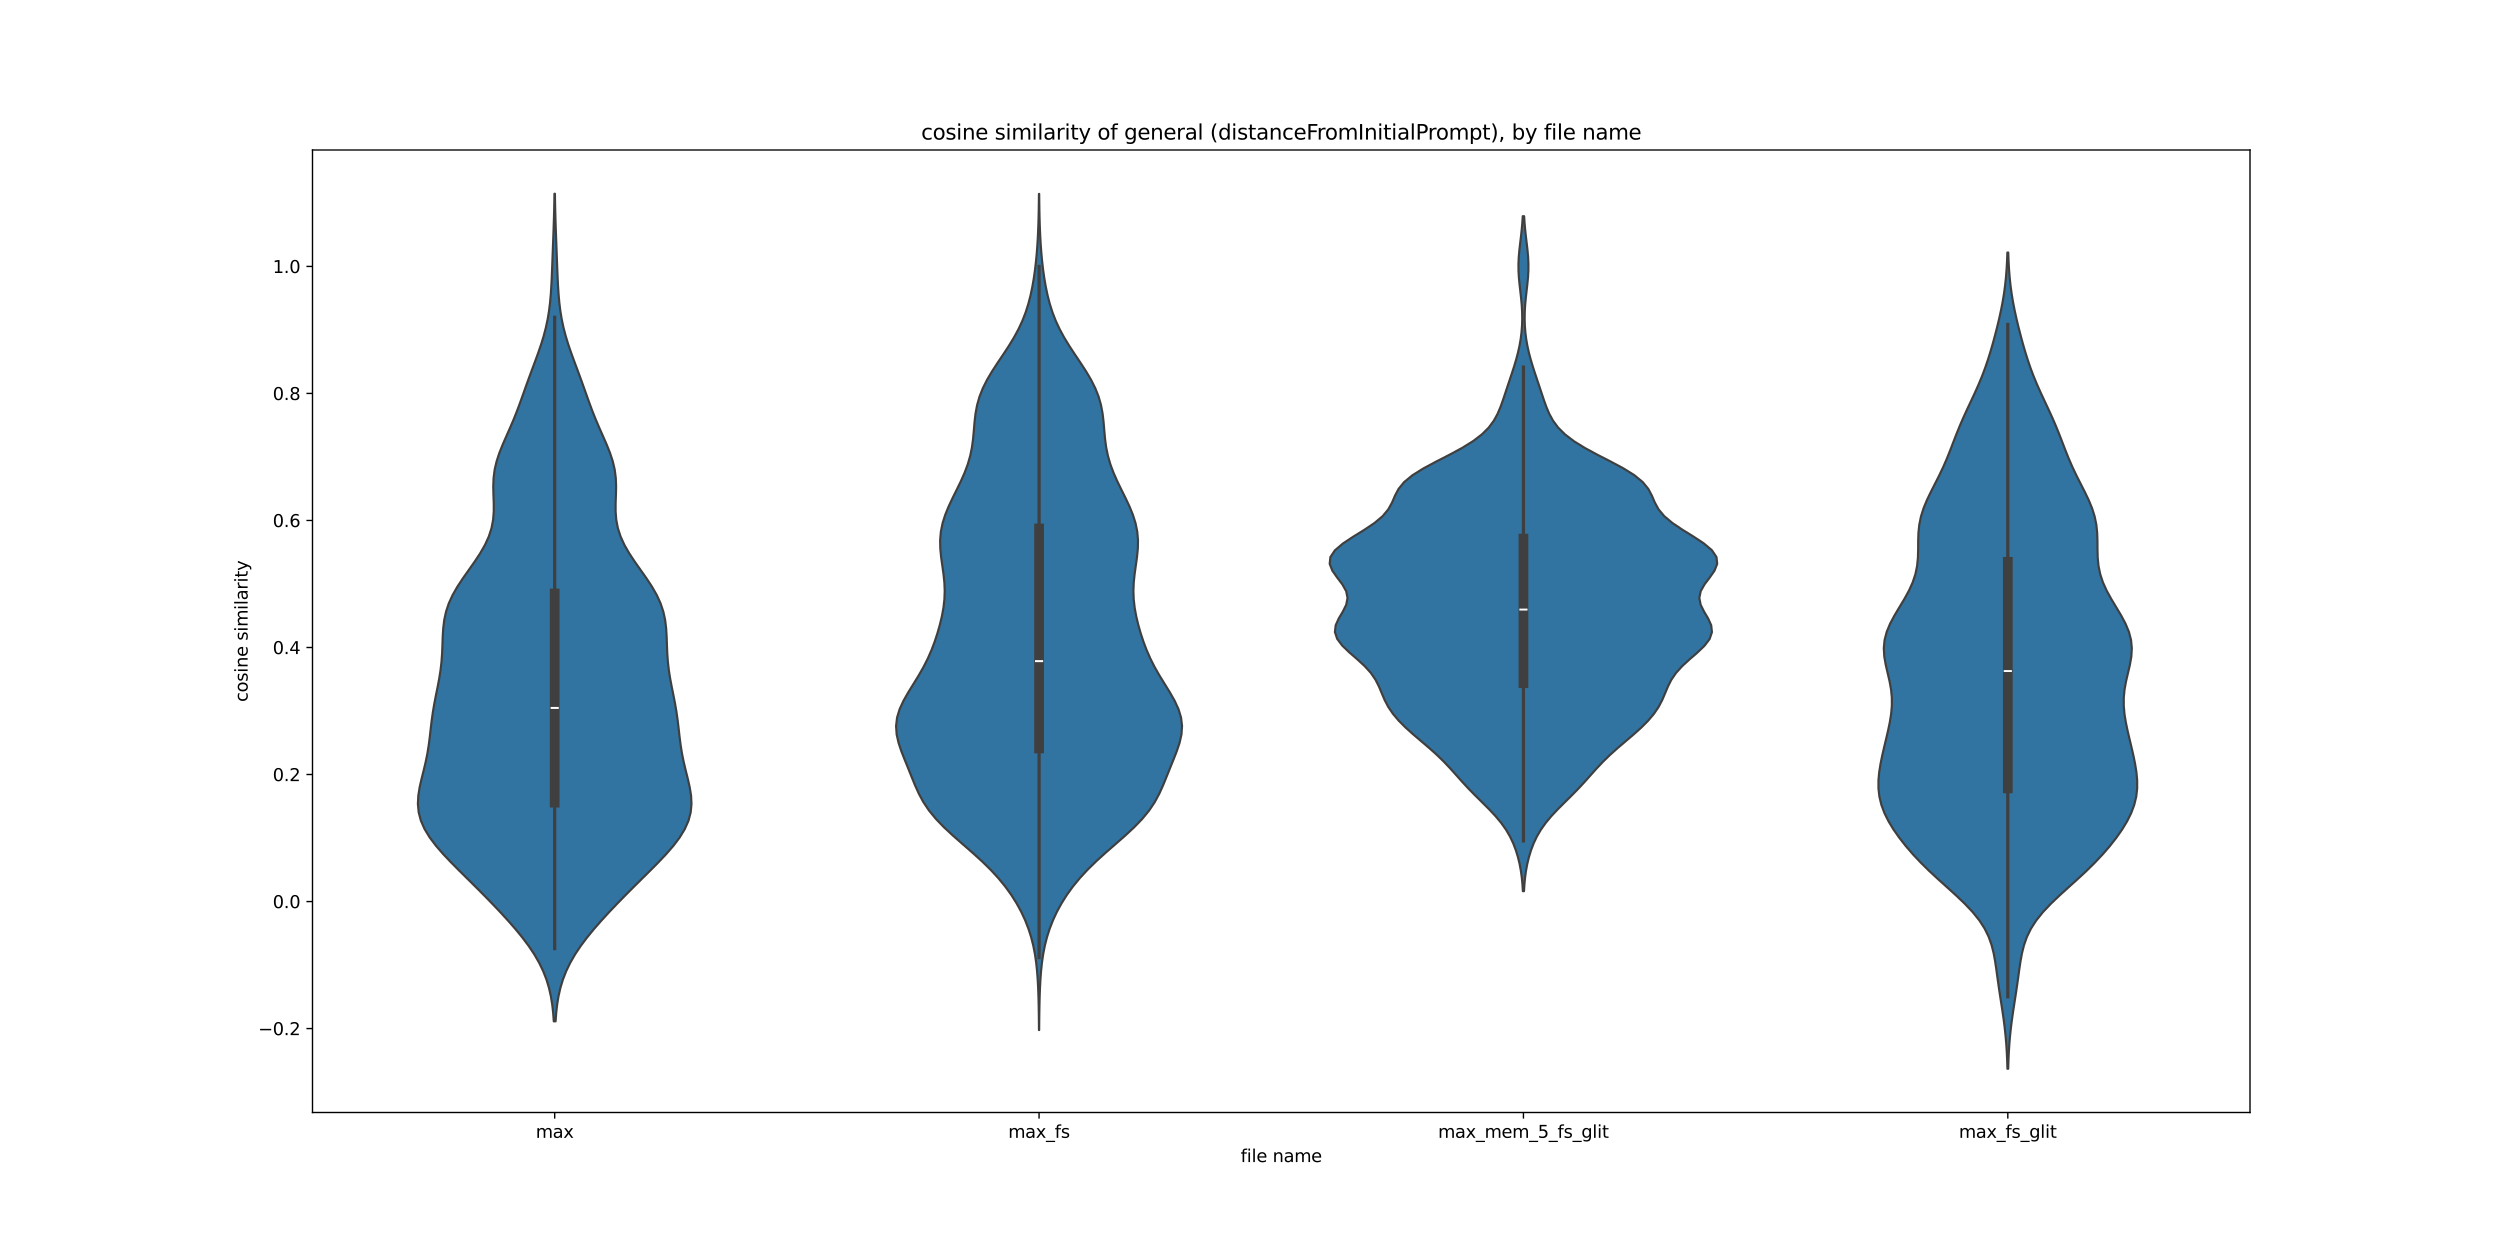 <?xml version="1.0" encoding="utf-8" standalone="no"?>
<!DOCTYPE svg PUBLIC "-//W3C//DTD SVG 1.1//EN"
  "http://www.w3.org/Graphics/SVG/1.1/DTD/svg11.dtd">
<svg xmlns:xlink="http://www.w3.org/1999/xlink" width="1440pt" height="720pt" viewBox="0 0 1440 720" xmlns="http://www.w3.org/2000/svg" version="1.1">
 <defs>
  <style type="text/css">*{stroke-linejoin: round; stroke-linecap: butt}</style>
 </defs>
 <g id="figure_1">
  <g id="patch_1">
   <path d="M 0 720 
L 1440 720 
L 1440 0 
L 0 0 
z
" style="fill: #ffffff"/>
  </g>
  <g id="axes_1">
   <g id="patch_2">
    <path d="M 180 640.8 
L 1296 640.8 
L 1296 86.4 
L 180 86.4 
z
" style="fill: #ffffff"/>
   </g>
   <g id="PolyCollection_1">
    <defs>
     <path id="maab3b6a105" d="M 320.019 -131.711 
L 318.981 -131.711 
L 318.626 -136.526 
L 318.087 -141.341 
L 317.304 -146.156 
L 316.213 -150.972 
L 314.755 -155.787 
L 312.879 -160.602 
L 310.555 -165.417 
L 307.778 -170.232 
L 304.566 -175.047 
L 300.963 -179.862 
L 297.03 -184.677 
L 292.829 -189.492 
L 288.422 -194.307 
L 283.855 -199.122 
L 279.161 -203.937 
L 274.367 -208.752 
L 269.507 -213.567 
L 264.641 -218.382 
L 259.86 -223.197 
L 255.297 -228.012 
L 251.115 -232.827 
L 247.483 -237.642 
L 244.553 -242.457 
L 242.433 -247.272 
L 241.163 -252.087 
L 240.704 -256.902 
L 240.946 -261.717 
L 241.715 -266.532 
L 242.805 -271.347 
L 244.012 -276.162 
L 245.161 -280.978 
L 246.144 -285.793 
L 246.925 -290.608 
L 247.544 -295.423 
L 248.089 -300.238 
L 248.661 -305.053 
L 249.342 -309.868 
L 250.162 -314.683 
L 251.095 -319.498 
L 252.067 -324.313 
L 252.98 -329.128 
L 253.743 -333.943 
L 254.3 -338.758 
L 254.647 -343.573 
L 254.844 -348.388 
L 255.006 -353.203 
L 255.291 -358.018 
L 255.874 -362.833 
L 256.912 -367.648 
L 258.514 -372.463 
L 260.716 -377.278 
L 263.467 -382.093 
L 266.636 -386.908 
L 270.031 -391.723 
L 273.428 -396.538 
L 276.603 -401.353 
L 279.361 -406.168 
L 281.556 -410.984 
L 283.113 -415.799 
L 284.035 -420.614 
L 284.408 -425.429 
L 284.397 -430.244 
L 284.221 -435.059 
L 284.119 -439.874 
L 284.306 -444.689 
L 284.933 -449.504 
L 286.057 -454.319 
L 287.638 -459.134 
L 289.56 -463.949 
L 291.665 -468.764 
L 293.8 -473.579 
L 295.852 -478.394 
L 297.771 -483.209 
L 299.567 -488.024 
L 301.288 -492.839 
L 302.996 -497.654 
L 304.735 -502.469 
L 306.516 -507.284 
L 308.311 -512.099 
L 310.066 -516.914 
L 311.711 -521.729 
L 313.184 -526.544 
L 314.44 -531.359 
L 315.46 -536.174 
L 316.253 -540.989 
L 316.843 -545.805 
L 317.272 -550.62 
L 317.582 -555.435 
L 317.818 -560.25 
L 318.013 -565.065 
L 318.193 -569.88 
L 318.372 -574.695 
L 318.553 -579.51 
L 318.733 -584.325 
L 318.903 -589.14 
L 319.056 -593.955 
L 319.184 -598.77 
L 319.286 -603.585 
L 319.363 -608.4 
L 319.637 -608.4 
L 319.637 -608.4 
L 319.714 -603.585 
L 319.816 -598.77 
L 319.944 -593.955 
L 320.097 -589.14 
L 320.267 -584.325 
L 320.447 -579.51 
L 320.628 -574.695 
L 320.807 -569.88 
L 320.987 -565.065 
L 321.182 -560.25 
L 321.418 -555.435 
L 321.728 -550.62 
L 322.157 -545.805 
L 322.747 -540.989 
L 323.54 -536.174 
L 324.56 -531.359 
L 325.816 -526.544 
L 327.289 -521.729 
L 328.934 -516.914 
L 330.689 -512.099 
L 332.484 -507.284 
L 334.265 -502.469 
L 336.004 -497.654 
L 337.712 -492.839 
L 339.433 -488.024 
L 341.229 -483.209 
L 343.148 -478.394 
L 345.2 -473.579 
L 347.335 -468.764 
L 349.44 -463.949 
L 351.362 -459.134 
L 352.943 -454.319 
L 354.067 -449.504 
L 354.694 -444.689 
L 354.881 -439.874 
L 354.779 -435.059 
L 354.603 -430.244 
L 354.592 -425.429 
L 354.965 -420.614 
L 355.887 -415.799 
L 357.444 -410.984 
L 359.639 -406.168 
L 362.397 -401.353 
L 365.572 -396.538 
L 368.969 -391.723 
L 372.364 -386.908 
L 375.533 -382.093 
L 378.284 -377.278 
L 380.486 -372.463 
L 382.088 -367.648 
L 383.126 -362.833 
L 383.709 -358.018 
L 383.994 -353.203 
L 384.156 -348.388 
L 384.353 -343.573 
L 384.7 -338.758 
L 385.257 -333.943 
L 386.02 -329.128 
L 386.933 -324.313 
L 387.905 -319.498 
L 388.838 -314.683 
L 389.658 -309.868 
L 390.339 -305.053 
L 390.911 -300.238 
L 391.456 -295.423 
L 392.075 -290.608 
L 392.856 -285.793 
L 393.839 -280.978 
L 394.988 -276.162 
L 396.195 -271.347 
L 397.285 -266.532 
L 398.054 -261.717 
L 398.296 -256.902 
L 397.837 -252.087 
L 396.567 -247.272 
L 394.447 -242.457 
L 391.517 -237.642 
L 387.885 -232.827 
L 383.703 -228.012 
L 379.14 -223.197 
L 374.359 -218.382 
L 369.493 -213.567 
L 364.633 -208.752 
L 359.839 -203.937 
L 355.145 -199.122 
L 350.578 -194.307 
L 346.171 -189.492 
L 341.97 -184.677 
L 338.037 -179.862 
L 334.434 -175.047 
L 331.222 -170.232 
L 328.445 -165.417 
L 326.121 -160.602 
L 324.245 -155.787 
L 322.787 -150.972 
L 321.696 -146.156 
L 320.913 -141.341 
L 320.374 -136.526 
L 320.019 -131.711 
z
" style="stroke: #3f3f3f; stroke-width: 1.25"/>
    </defs>
    <g clip-path="url(#p76eb6559d7)">
     <use xlink:href="#maab3b6a105" x="0" y="720" style="fill: #3274a1; stroke: #3f3f3f; stroke-width: 1.25"/>
    </g>
   </g>
   <g id="PolyCollection_2">
    <defs>
     <path id="m16384fa6b0" d="M 598.555 -126.687 
L 598.445 -126.687 
L 598.408 -131.552 
L 598.352 -136.417 
L 598.268 -141.282 
L 598.145 -146.146 
L 597.966 -151.011 
L 597.708 -155.876 
L 597.339 -160.741 
L 596.822 -165.606 
L 596.112 -170.47 
L 595.163 -175.335 
L 593.932 -180.2 
L 592.381 -185.065 
L 590.483 -189.93 
L 588.217 -194.795 
L 585.563 -199.659 
L 582.495 -204.524 
L 578.979 -209.389 
L 574.979 -214.254 
L 570.478 -219.119 
L 565.499 -223.984 
L 560.134 -228.848 
L 554.557 -233.713 
L 549.009 -238.578 
L 543.763 -243.443 
L 539.066 -248.308 
L 535.077 -253.173 
L 531.827 -258.037 
L 529.209 -262.902 
L 527.022 -267.767 
L 525.038 -272.632 
L 523.085 -277.497 
L 521.112 -282.361 
L 519.206 -287.226 
L 517.574 -292.091 
L 516.475 -296.956 
L 516.144 -301.821 
L 516.716 -306.686 
L 518.192 -311.55 
L 520.434 -316.415 
L 523.201 -321.28 
L 526.21 -326.145 
L 529.199 -331.01 
L 531.973 -335.875 
L 534.431 -340.739 
L 536.559 -345.604 
L 538.395 -350.469 
L 539.99 -355.334 
L 541.375 -360.199 
L 542.537 -365.064 
L 543.427 -369.928 
L 543.983 -374.793 
L 544.159 -379.658 
L 543.958 -384.523 
L 543.448 -389.388 
L 542.765 -394.252 
L 542.087 -399.117 
L 541.611 -403.982 
L 541.516 -408.847 
L 541.93 -413.712 
L 542.911 -418.577 
L 544.438 -423.441 
L 546.419 -428.306 
L 548.706 -433.171 
L 551.123 -438.036 
L 553.488 -442.901 
L 555.638 -447.766 
L 557.45 -452.63 
L 558.853 -457.495 
L 559.847 -462.36 
L 560.497 -467.225 
L 560.936 -472.09 
L 561.342 -476.955 
L 561.909 -481.819 
L 562.818 -486.684 
L 564.201 -491.549 
L 566.122 -496.414 
L 568.566 -501.279 
L 571.443 -506.143 
L 574.606 -511.008 
L 577.876 -515.873 
L 581.072 -520.738 
L 584.04 -525.603 
L 586.678 -530.468 
L 588.935 -535.332 
L 590.813 -540.197 
L 592.351 -545.062 
L 593.603 -549.927 
L 594.626 -554.792 
L 595.466 -559.657 
L 596.157 -564.521 
L 596.724 -569.386 
L 597.183 -574.251 
L 597.547 -579.116 
L 597.829 -583.981 
L 598.041 -588.846 
L 598.196 -593.71 
L 598.306 -598.575 
L 598.38 -603.44 
L 598.429 -608.305 
L 598.571 -608.305 
L 598.571 -608.305 
L 598.62 -603.44 
L 598.694 -598.575 
L 598.804 -593.71 
L 598.959 -588.846 
L 599.171 -583.981 
L 599.453 -579.116 
L 599.817 -574.251 
L 600.276 -569.386 
L 600.843 -564.521 
L 601.534 -559.657 
L 602.374 -554.792 
L 603.397 -549.927 
L 604.649 -545.062 
L 606.187 -540.197 
L 608.065 -535.332 
L 610.322 -530.468 
L 612.96 -525.603 
L 615.928 -520.738 
L 619.124 -515.873 
L 622.394 -511.008 
L 625.557 -506.143 
L 628.434 -501.279 
L 630.878 -496.414 
L 632.799 -491.549 
L 634.182 -486.684 
L 635.091 -481.819 
L 635.658 -476.955 
L 636.064 -472.09 
L 636.503 -467.225 
L 637.153 -462.36 
L 638.147 -457.495 
L 639.55 -452.63 
L 641.362 -447.766 
L 643.512 -442.901 
L 645.877 -438.036 
L 648.294 -433.171 
L 650.581 -428.306 
L 652.562 -423.441 
L 654.089 -418.577 
L 655.07 -413.712 
L 655.484 -408.847 
L 655.389 -403.982 
L 654.913 -399.117 
L 654.235 -394.252 
L 653.552 -389.388 
L 653.042 -384.523 
L 652.841 -379.658 
L 653.017 -374.793 
L 653.573 -369.928 
L 654.463 -365.064 
L 655.625 -360.199 
L 657.01 -355.334 
L 658.605 -350.469 
L 660.441 -345.604 
L 662.569 -340.739 
L 665.027 -335.875 
L 667.801 -331.01 
L 670.79 -326.145 
L 673.799 -321.28 
L 676.566 -316.415 
L 678.808 -311.55 
L 680.284 -306.686 
L 680.856 -301.821 
L 680.525 -296.956 
L 679.426 -292.091 
L 677.794 -287.226 
L 675.888 -282.361 
L 673.915 -277.497 
L 671.962 -272.632 
L 669.978 -267.767 
L 667.791 -262.902 
L 665.173 -258.037 
L 661.923 -253.173 
L 657.934 -248.308 
L 653.237 -243.443 
L 647.991 -238.578 
L 642.443 -233.713 
L 636.866 -228.848 
L 631.501 -223.984 
L 626.522 -219.119 
L 622.021 -214.254 
L 618.021 -209.389 
L 614.505 -204.524 
L 611.437 -199.659 
L 608.783 -194.795 
L 606.517 -189.93 
L 604.619 -185.065 
L 603.068 -180.2 
L 601.837 -175.335 
L 600.888 -170.47 
L 600.178 -165.606 
L 599.661 -160.741 
L 599.292 -155.876 
L 599.034 -151.011 
L 598.855 -146.146 
L 598.732 -141.282 
L 598.648 -136.417 
L 598.592 -131.552 
L 598.555 -126.687 
z
" style="stroke: #3f3f3f; stroke-width: 1.25"/>
    </defs>
    <g clip-path="url(#p76eb6559d7)">
     <use xlink:href="#m16384fa6b0" x="0" y="720" style="fill: #3274a1; stroke: #3f3f3f; stroke-width: 1.25"/>
    </g>
   </g>
   <g id="PolyCollection_3">
    <defs>
     <path id="mfec2ec6e50" d="M 877.822 -206.694 
L 877.178 -206.694 
L 876.931 -210.621 
L 876.554 -214.548 
L 876.013 -218.475 
L 875.281 -222.402 
L 874.332 -226.329 
L 873.133 -230.257 
L 871.638 -234.184 
L 869.781 -238.111 
L 867.49 -242.038 
L 864.706 -245.965 
L 861.431 -249.892 
L 857.746 -253.819 
L 853.814 -257.746 
L 849.836 -261.673 
L 845.985 -265.6 
L 842.338 -269.527 
L 838.838 -273.454 
L 835.327 -277.381 
L 831.614 -281.308 
L 827.567 -285.235 
L 823.179 -289.162 
L 818.572 -293.089 
L 813.964 -297.016 
L 809.595 -300.943 
L 805.679 -304.87 
L 802.362 -308.797 
L 799.696 -312.724 
L 797.619 -316.652 
L 795.93 -320.579 
L 794.295 -324.506 
L 792.312 -328.433 
L 789.628 -332.36 
L 786.079 -336.287 
L 781.808 -340.214 
L 777.278 -344.141 
L 773.178 -348.068 
L 770.225 -351.995 
L 768.918 -355.922 
L 769.349 -359.849 
L 771.123 -363.776 
L 773.458 -367.703 
L 775.411 -371.63 
L 776.186 -375.557 
L 775.391 -379.484 
L 773.179 -383.411 
L 770.208 -387.338 
L 767.449 -391.265 
L 765.9 -395.192 
L 766.3 -399.119 
L 768.933 -403.047 
L 773.561 -406.974 
L 779.509 -410.901 
L 785.859 -414.828 
L 791.701 -418.755 
L 796.377 -422.682 
L 799.661 -426.609 
L 801.814 -430.536 
L 803.499 -434.463 
L 805.57 -438.39 
L 808.782 -442.317 
L 813.553 -446.244 
L 819.836 -450.171 
L 827.162 -454.098 
L 834.822 -458.025 
L 842.094 -461.952 
L 848.437 -465.879 
L 853.581 -469.806 
L 857.519 -473.733 
L 860.431 -477.66 
L 862.584 -481.587 
L 864.252 -485.514 
L 865.664 -489.441 
L 866.978 -493.369 
L 868.279 -497.296 
L 869.593 -501.223 
L 870.902 -505.15 
L 872.167 -509.077 
L 873.338 -513.004 
L 874.374 -516.931 
L 875.242 -520.858 
L 875.923 -524.785 
L 876.409 -528.712 
L 876.701 -532.639 
L 876.807 -536.566 
L 876.735 -540.493 
L 876.504 -544.42 
L 876.144 -548.347 
L 875.705 -552.274 
L 875.256 -556.201 
L 874.881 -560.128 
L 874.655 -564.055 
L 874.628 -567.982 
L 874.806 -571.909 
L 875.153 -575.836 
L 875.6 -579.764 
L 876.071 -583.691 
L 876.502 -587.618 
L 876.852 -591.545 
L 877.109 -595.472 
L 877.891 -595.472 
L 877.891 -595.472 
L 878.148 -591.545 
L 878.498 -587.618 
L 878.929 -583.691 
L 879.4 -579.764 
L 879.847 -575.836 
L 880.194 -571.909 
L 880.372 -567.982 
L 880.345 -564.055 
L 880.119 -560.128 
L 879.744 -556.201 
L 879.295 -552.274 
L 878.856 -548.347 
L 878.496 -544.42 
L 878.265 -540.493 
L 878.193 -536.566 
L 878.299 -532.639 
L 878.591 -528.712 
L 879.077 -524.785 
L 879.758 -520.858 
L 880.626 -516.931 
L 881.662 -513.004 
L 882.833 -509.077 
L 884.098 -505.15 
L 885.407 -501.223 
L 886.721 -497.296 
L 888.022 -493.369 
L 889.336 -489.441 
L 890.748 -485.514 
L 892.416 -481.587 
L 894.569 -477.66 
L 897.481 -473.733 
L 901.419 -469.806 
L 906.563 -465.879 
L 912.906 -461.952 
L 920.178 -458.025 
L 927.838 -454.098 
L 935.164 -450.171 
L 941.447 -446.244 
L 946.218 -442.317 
L 949.43 -438.39 
L 951.501 -434.463 
L 953.186 -430.536 
L 955.339 -426.609 
L 958.623 -422.682 
L 963.299 -418.755 
L 969.141 -414.828 
L 975.491 -410.901 
L 981.439 -406.974 
L 986.067 -403.047 
L 988.7 -399.119 
L 989.1 -395.192 
L 987.551 -391.265 
L 984.792 -387.338 
L 981.821 -383.411 
L 979.609 -379.484 
L 978.814 -375.557 
L 979.589 -371.63 
L 981.542 -367.703 
L 983.877 -363.776 
L 985.651 -359.849 
L 986.082 -355.922 
L 984.775 -351.995 
L 981.822 -348.068 
L 977.722 -344.141 
L 973.192 -340.214 
L 968.921 -336.287 
L 965.372 -332.36 
L 962.688 -328.433 
L 960.705 -324.506 
L 959.07 -320.579 
L 957.381 -316.652 
L 955.304 -312.724 
L 952.638 -308.797 
L 949.321 -304.87 
L 945.405 -300.943 
L 941.036 -297.016 
L 936.428 -293.089 
L 931.821 -289.162 
L 927.433 -285.235 
L 923.386 -281.308 
L 919.673 -277.381 
L 916.162 -273.454 
L 912.662 -269.527 
L 909.015 -265.6 
L 905.164 -261.673 
L 901.186 -257.746 
L 897.254 -253.819 
L 893.569 -249.892 
L 890.294 -245.965 
L 887.51 -242.038 
L 885.219 -238.111 
L 883.362 -234.184 
L 881.867 -230.257 
L 880.668 -226.329 
L 879.719 -222.402 
L 878.987 -218.475 
L 878.446 -214.548 
L 878.069 -210.621 
L 877.822 -206.694 
z
" style="stroke: #3f3f3f; stroke-width: 1.25"/>
    </defs>
    <g clip-path="url(#p76eb6559d7)">
     <use xlink:href="#mfec2ec6e50" x="0" y="720" style="fill: #3274a1; stroke: #3f3f3f; stroke-width: 1.25"/>
    </g>
   </g>
   <g id="PolyCollection_4">
    <defs>
     <path id="meb87b499ab" d="M 1156.725 -104.4 
L 1156.275 -104.4 
L 1156.128 -109.149 
L 1155.911 -113.898 
L 1155.608 -118.647 
L 1155.205 -123.395 
L 1154.697 -128.144 
L 1154.091 -132.893 
L 1153.408 -137.642 
L 1152.679 -142.391 
L 1151.943 -147.14 
L 1151.235 -151.888 
L 1150.567 -156.637 
L 1149.918 -161.386 
L 1149.219 -166.135 
L 1148.353 -170.884 
L 1147.164 -175.633 
L 1145.481 -180.382 
L 1143.151 -185.13 
L 1140.081 -189.879 
L 1136.26 -194.628 
L 1131.776 -199.377 
L 1126.803 -204.126 
L 1121.564 -208.875 
L 1116.292 -213.624 
L 1111.179 -218.372 
L 1106.354 -223.121 
L 1101.88 -227.87 
L 1097.775 -232.619 
L 1094.044 -237.368 
L 1090.711 -242.117 
L 1087.825 -246.865 
L 1085.46 -251.614 
L 1083.683 -256.363 
L 1082.531 -261.112 
L 1081.991 -265.861 
L 1081.994 -270.61 
L 1082.437 -275.359 
L 1083.199 -280.107 
L 1084.17 -284.856 
L 1085.262 -289.605 
L 1086.4 -294.354 
L 1087.51 -299.103 
L 1088.505 -303.852 
L 1089.276 -308.601 
L 1089.708 -313.349 
L 1089.709 -318.098 
L 1089.247 -322.847 
L 1088.383 -327.596 
L 1087.277 -332.345 
L 1086.171 -337.094 
L 1085.348 -341.842 
L 1085.067 -346.591 
L 1085.515 -351.34 
L 1086.758 -356.089 
L 1088.736 -360.838 
L 1091.273 -365.587 
L 1094.112 -370.336 
L 1096.968 -375.084 
L 1099.574 -379.833 
L 1101.72 -384.582 
L 1103.288 -389.331 
L 1104.261 -394.08 
L 1104.725 -398.829 
L 1104.852 -403.578 
L 1104.87 -408.326 
L 1105.021 -413.075 
L 1105.516 -417.824 
L 1106.493 -422.573 
L 1107.994 -427.322 
L 1109.956 -432.071 
L 1112.239 -436.819 
L 1114.664 -441.568 
L 1117.063 -446.317 
L 1119.317 -451.066 
L 1121.382 -455.815 
L 1123.285 -460.564 
L 1125.107 -465.313 
L 1126.943 -470.061 
L 1128.873 -474.81 
L 1130.933 -479.559 
L 1133.107 -484.308 
L 1135.341 -489.057 
L 1137.555 -493.806 
L 1139.673 -498.555 
L 1141.64 -503.303 
L 1143.431 -508.052 
L 1145.053 -512.801 
L 1146.533 -517.55 
L 1147.903 -522.299 
L 1149.188 -527.048 
L 1150.402 -531.796 
L 1151.538 -536.545 
L 1152.579 -541.294 
L 1153.503 -546.043 
L 1154.293 -550.792 
L 1154.937 -555.541 
L 1155.438 -560.29 
L 1155.808 -565.038 
L 1156.069 -569.787 
L 1156.244 -574.536 
L 1156.756 -574.536 
L 1156.756 -574.536 
L 1156.931 -569.787 
L 1157.192 -565.038 
L 1157.562 -560.29 
L 1158.063 -555.541 
L 1158.707 -550.792 
L 1159.497 -546.043 
L 1160.421 -541.294 
L 1161.462 -536.545 
L 1162.598 -531.796 
L 1163.812 -527.048 
L 1165.097 -522.299 
L 1166.467 -517.55 
L 1167.947 -512.801 
L 1169.569 -508.052 
L 1171.36 -503.303 
L 1173.327 -498.555 
L 1175.445 -493.806 
L 1177.659 -489.057 
L 1179.893 -484.308 
L 1182.067 -479.559 
L 1184.127 -474.81 
L 1186.057 -470.061 
L 1187.893 -465.313 
L 1189.715 -460.564 
L 1191.618 -455.815 
L 1193.683 -451.066 
L 1195.937 -446.317 
L 1198.336 -441.568 
L 1200.761 -436.819 
L 1203.044 -432.071 
L 1205.006 -427.322 
L 1206.507 -422.573 
L 1207.484 -417.824 
L 1207.979 -413.075 
L 1208.13 -408.326 
L 1208.148 -403.578 
L 1208.275 -398.829 
L 1208.739 -394.08 
L 1209.712 -389.331 
L 1211.28 -384.582 
L 1213.426 -379.833 
L 1216.032 -375.084 
L 1218.888 -370.336 
L 1221.727 -365.587 
L 1224.264 -360.838 
L 1226.242 -356.089 
L 1227.485 -351.34 
L 1227.933 -346.591 
L 1227.652 -341.842 
L 1226.829 -337.094 
L 1225.723 -332.345 
L 1224.617 -327.596 
L 1223.753 -322.847 
L 1223.291 -318.098 
L 1223.292 -313.349 
L 1223.724 -308.601 
L 1224.495 -303.852 
L 1225.49 -299.103 
L 1226.6 -294.354 
L 1227.738 -289.605 
L 1228.83 -284.856 
L 1229.801 -280.107 
L 1230.563 -275.359 
L 1231.006 -270.61 
L 1231.009 -265.861 
L 1230.469 -261.112 
L 1229.317 -256.363 
L 1227.54 -251.614 
L 1225.175 -246.865 
L 1222.289 -242.117 
L 1218.956 -237.368 
L 1215.225 -232.619 
L 1211.12 -227.87 
L 1206.646 -223.121 
L 1201.821 -218.372 
L 1196.708 -213.624 
L 1191.436 -208.875 
L 1186.197 -204.126 
L 1181.224 -199.377 
L 1176.74 -194.628 
L 1172.919 -189.879 
L 1169.849 -185.13 
L 1167.519 -180.382 
L 1165.836 -175.633 
L 1164.647 -170.884 
L 1163.781 -166.135 
L 1163.082 -161.386 
L 1162.433 -156.637 
L 1161.765 -151.888 
L 1161.057 -147.14 
L 1160.321 -142.391 
L 1159.592 -137.642 
L 1158.909 -132.893 
L 1158.303 -128.144 
L 1157.795 -123.395 
L 1157.392 -118.647 
L 1157.089 -113.898 
L 1156.872 -109.149 
L 1156.725 -104.4 
z
" style="stroke: #3f3f3f; stroke-width: 1.25"/>
    </defs>
    <g clip-path="url(#p76eb6559d7)">
     <use xlink:href="#meb87b499ab" x="0" y="720" style="fill: #3274a1; stroke: #3f3f3f; stroke-width: 1.25"/>
    </g>
   </g>
   <g id="matplotlib.axis_1">
    <g id="xtick_1">
     <g id="line2d_1">
      <defs>
       <path id="mf2444d2145" d="M 0 0 
L 0 3.5 
" style="stroke: #000000; stroke-width: 0.8"/>
      </defs>
      <g>
       <use xlink:href="#mf2444d2145" x="319.5" y="640.8" style="stroke: #000000; stroke-width: 0.8"/>
      </g>
     </g>
     <g id="text_1">
      <!-- max -->
      <g transform="translate(308.606 655.398) scale(0.1 -0.1)">
       <defs>
        <path id="DejaVuSans-6d" d="M 3328 2828 
Q 3544 3216 3844 3400 
Q 4144 3584 4550 3584 
Q 5097 3584 5394 3201 
Q 5691 2819 5691 2113 
L 5691 0 
L 5113 0 
L 5113 2094 
Q 5113 2597 4934 2840 
Q 4756 3084 4391 3084 
Q 3944 3084 3684 2787 
Q 3425 2491 3425 1978 
L 3425 0 
L 2847 0 
L 2847 2094 
Q 2847 2600 2669 2842 
Q 2491 3084 2119 3084 
Q 1678 3084 1418 2786 
Q 1159 2488 1159 1978 
L 1159 0 
L 581 0 
L 581 3500 
L 1159 3500 
L 1159 2956 
Q 1356 3278 1631 3431 
Q 1906 3584 2284 3584 
Q 2666 3584 2933 3390 
Q 3200 3197 3328 2828 
z
" transform="scale(0.016)"/>
        <path id="DejaVuSans-61" d="M 2194 1759 
Q 1497 1759 1228 1600 
Q 959 1441 959 1056 
Q 959 750 1161 570 
Q 1363 391 1709 391 
Q 2188 391 2477 730 
Q 2766 1069 2766 1631 
L 2766 1759 
L 2194 1759 
z
M 3341 1997 
L 3341 0 
L 2766 0 
L 2766 531 
Q 2569 213 2275 61 
Q 1981 -91 1556 -91 
Q 1019 -91 701 211 
Q 384 513 384 1019 
Q 384 1609 779 1909 
Q 1175 2209 1959 2209 
L 2766 2209 
L 2766 2266 
Q 2766 2663 2505 2880 
Q 2244 3097 1772 3097 
Q 1472 3097 1187 3025 
Q 903 2953 641 2809 
L 641 3341 
Q 956 3463 1253 3523 
Q 1550 3584 1831 3584 
Q 2591 3584 2966 3190 
Q 3341 2797 3341 1997 
z
" transform="scale(0.016)"/>
        <path id="DejaVuSans-78" d="M 3513 3500 
L 2247 1797 
L 3578 0 
L 2900 0 
L 1881 1375 
L 863 0 
L 184 0 
L 1544 1831 
L 300 3500 
L 978 3500 
L 1906 2253 
L 2834 3500 
L 3513 3500 
z
" transform="scale(0.016)"/>
       </defs>
       <use xlink:href="#DejaVuSans-6d"/>
       <use xlink:href="#DejaVuSans-61" x="97.412"/>
       <use xlink:href="#DejaVuSans-78" x="158.691"/>
      </g>
     </g>
    </g>
    <g id="xtick_2">
     <g id="line2d_2">
      <g>
       <use xlink:href="#mf2444d2145" x="598.5" y="640.8" style="stroke: #000000; stroke-width: 0.8"/>
      </g>
     </g>
     <g id="text_2">
      <!-- max_fs -->
      <g transform="translate(580.741 655.398) scale(0.1 -0.1)">
       <defs>
        <path id="DejaVuSans-5f" d="M 3263 -1063 
L 3263 -1509 
L -63 -1509 
L -63 -1063 
L 3263 -1063 
z
" transform="scale(0.016)"/>
        <path id="DejaVuSans-66" d="M 2375 4863 
L 2375 4384 
L 1825 4384 
Q 1516 4384 1395 4259 
Q 1275 4134 1275 3809 
L 1275 3500 
L 2222 3500 
L 2222 3053 
L 1275 3053 
L 1275 0 
L 697 0 
L 697 3053 
L 147 3053 
L 147 3500 
L 697 3500 
L 697 3744 
Q 697 4328 969 4595 
Q 1241 4863 1831 4863 
L 2375 4863 
z
" transform="scale(0.016)"/>
        <path id="DejaVuSans-73" d="M 2834 3397 
L 2834 2853 
Q 2591 2978 2328 3040 
Q 2066 3103 1784 3103 
Q 1356 3103 1142 2972 
Q 928 2841 928 2578 
Q 928 2378 1081 2264 
Q 1234 2150 1697 2047 
L 1894 2003 
Q 2506 1872 2764 1633 
Q 3022 1394 3022 966 
Q 3022 478 2636 193 
Q 2250 -91 1575 -91 
Q 1294 -91 989 -36 
Q 684 19 347 128 
L 347 722 
Q 666 556 975 473 
Q 1284 391 1588 391 
Q 1994 391 2212 530 
Q 2431 669 2431 922 
Q 2431 1156 2273 1281 
Q 2116 1406 1581 1522 
L 1381 1569 
Q 847 1681 609 1914 
Q 372 2147 372 2553 
Q 372 3047 722 3315 
Q 1072 3584 1716 3584 
Q 2034 3584 2315 3537 
Q 2597 3491 2834 3397 
z
" transform="scale(0.016)"/>
       </defs>
       <use xlink:href="#DejaVuSans-6d"/>
       <use xlink:href="#DejaVuSans-61" x="97.412"/>
       <use xlink:href="#DejaVuSans-78" x="158.691"/>
       <use xlink:href="#DejaVuSans-5f" x="217.871"/>
       <use xlink:href="#DejaVuSans-66" x="267.871"/>
       <use xlink:href="#DejaVuSans-73" x="303.076"/>
      </g>
     </g>
    </g>
    <g id="xtick_3">
     <g id="line2d_3">
      <g>
       <use xlink:href="#mf2444d2145" x="877.5" y="640.8" style="stroke: #000000; stroke-width: 0.8"/>
      </g>
     </g>
     <g id="text_3">
      <!-- max_mem_5_fs_glit -->
      <g transform="translate(828.33 655.398) scale(0.1 -0.1)">
       <defs>
        <path id="DejaVuSans-65" d="M 3597 1894 
L 3597 1613 
L 953 1613 
Q 991 1019 1311 708 
Q 1631 397 2203 397 
Q 2534 397 2845 478 
Q 3156 559 3463 722 
L 3463 178 
Q 3153 47 2828 -22 
Q 2503 -91 2169 -91 
Q 1331 -91 842 396 
Q 353 884 353 1716 
Q 353 2575 817 3079 
Q 1281 3584 2069 3584 
Q 2775 3584 3186 3129 
Q 3597 2675 3597 1894 
z
M 3022 2063 
Q 3016 2534 2758 2815 
Q 2500 3097 2075 3097 
Q 1594 3097 1305 2825 
Q 1016 2553 972 2059 
L 3022 2063 
z
" transform="scale(0.016)"/>
        <path id="DejaVuSans-35" d="M 691 4666 
L 3169 4666 
L 3169 4134 
L 1269 4134 
L 1269 2991 
Q 1406 3038 1543 3061 
Q 1681 3084 1819 3084 
Q 2600 3084 3056 2656 
Q 3513 2228 3513 1497 
Q 3513 744 3044 326 
Q 2575 -91 1722 -91 
Q 1428 -91 1123 -41 
Q 819 9 494 109 
L 494 744 
Q 775 591 1075 516 
Q 1375 441 1709 441 
Q 2250 441 2565 725 
Q 2881 1009 2881 1497 
Q 2881 1984 2565 2268 
Q 2250 2553 1709 2553 
Q 1456 2553 1204 2497 
Q 953 2441 691 2322 
L 691 4666 
z
" transform="scale(0.016)"/>
        <path id="DejaVuSans-67" d="M 2906 1791 
Q 2906 2416 2648 2759 
Q 2391 3103 1925 3103 
Q 1463 3103 1205 2759 
Q 947 2416 947 1791 
Q 947 1169 1205 825 
Q 1463 481 1925 481 
Q 2391 481 2648 825 
Q 2906 1169 2906 1791 
z
M 3481 434 
Q 3481 -459 3084 -895 
Q 2688 -1331 1869 -1331 
Q 1566 -1331 1297 -1286 
Q 1028 -1241 775 -1147 
L 775 -588 
Q 1028 -725 1275 -790 
Q 1522 -856 1778 -856 
Q 2344 -856 2625 -561 
Q 2906 -266 2906 331 
L 2906 616 
Q 2728 306 2450 153 
Q 2172 0 1784 0 
Q 1141 0 747 490 
Q 353 981 353 1791 
Q 353 2603 747 3093 
Q 1141 3584 1784 3584 
Q 2172 3584 2450 3431 
Q 2728 3278 2906 2969 
L 2906 3500 
L 3481 3500 
L 3481 434 
z
" transform="scale(0.016)"/>
        <path id="DejaVuSans-6c" d="M 603 4863 
L 1178 4863 
L 1178 0 
L 603 0 
L 603 4863 
z
" transform="scale(0.016)"/>
        <path id="DejaVuSans-69" d="M 603 3500 
L 1178 3500 
L 1178 0 
L 603 0 
L 603 3500 
z
M 603 4863 
L 1178 4863 
L 1178 4134 
L 603 4134 
L 603 4863 
z
" transform="scale(0.016)"/>
        <path id="DejaVuSans-74" d="M 1172 4494 
L 1172 3500 
L 2356 3500 
L 2356 3053 
L 1172 3053 
L 1172 1153 
Q 1172 725 1289 603 
Q 1406 481 1766 481 
L 2356 481 
L 2356 0 
L 1766 0 
Q 1100 0 847 248 
Q 594 497 594 1153 
L 594 3053 
L 172 3053 
L 172 3500 
L 594 3500 
L 594 4494 
L 1172 4494 
z
" transform="scale(0.016)"/>
       </defs>
       <use xlink:href="#DejaVuSans-6d"/>
       <use xlink:href="#DejaVuSans-61" x="97.412"/>
       <use xlink:href="#DejaVuSans-78" x="158.691"/>
       <use xlink:href="#DejaVuSans-5f" x="217.871"/>
       <use xlink:href="#DejaVuSans-6d" x="267.871"/>
       <use xlink:href="#DejaVuSans-65" x="365.283"/>
       <use xlink:href="#DejaVuSans-6d" x="426.807"/>
       <use xlink:href="#DejaVuSans-5f" x="524.219"/>
       <use xlink:href="#DejaVuSans-35" x="574.219"/>
       <use xlink:href="#DejaVuSans-5f" x="637.842"/>
       <use xlink:href="#DejaVuSans-66" x="687.842"/>
       <use xlink:href="#DejaVuSans-73" x="723.047"/>
       <use xlink:href="#DejaVuSans-5f" x="775.146"/>
       <use xlink:href="#DejaVuSans-67" x="825.146"/>
       <use xlink:href="#DejaVuSans-6c" x="888.623"/>
       <use xlink:href="#DejaVuSans-69" x="916.406"/>
       <use xlink:href="#DejaVuSans-74" x="944.189"/>
      </g>
     </g>
    </g>
    <g id="xtick_4">
     <g id="line2d_4">
      <g>
       <use xlink:href="#mf2444d2145" x="1156.5" y="640.8" style="stroke: #000000; stroke-width: 0.8"/>
      </g>
     </g>
     <g id="text_4">
      <!-- max_fs_glit -->
      <g transform="translate(1128.329 655.398) scale(0.1 -0.1)">
       <use xlink:href="#DejaVuSans-6d"/>
       <use xlink:href="#DejaVuSans-61" x="97.412"/>
       <use xlink:href="#DejaVuSans-78" x="158.691"/>
       <use xlink:href="#DejaVuSans-5f" x="217.871"/>
       <use xlink:href="#DejaVuSans-66" x="267.871"/>
       <use xlink:href="#DejaVuSans-73" x="303.076"/>
       <use xlink:href="#DejaVuSans-5f" x="355.176"/>
       <use xlink:href="#DejaVuSans-67" x="405.176"/>
       <use xlink:href="#DejaVuSans-6c" x="468.652"/>
       <use xlink:href="#DejaVuSans-69" x="496.436"/>
       <use xlink:href="#DejaVuSans-74" x="524.219"/>
      </g>
     </g>
    </g>
    <g id="text_5">
     <!-- file name -->
     <g transform="translate(714.616 669.355) scale(0.1 -0.1)">
      <defs>
       <path id="DejaVuSans-20" transform="scale(0.016)"/>
       <path id="DejaVuSans-6e" d="M 3513 2113 
L 3513 0 
L 2938 0 
L 2938 2094 
Q 2938 2591 2744 2837 
Q 2550 3084 2163 3084 
Q 1697 3084 1428 2787 
Q 1159 2491 1159 1978 
L 1159 0 
L 581 0 
L 581 3500 
L 1159 3500 
L 1159 2956 
Q 1366 3272 1645 3428 
Q 1925 3584 2291 3584 
Q 2894 3584 3203 3211 
Q 3513 2838 3513 2113 
z
" transform="scale(0.016)"/>
      </defs>
      <use xlink:href="#DejaVuSans-66"/>
      <use xlink:href="#DejaVuSans-69" x="35.205"/>
      <use xlink:href="#DejaVuSans-6c" x="62.988"/>
      <use xlink:href="#DejaVuSans-65" x="90.771"/>
      <use xlink:href="#DejaVuSans-20" x="152.295"/>
      <use xlink:href="#DejaVuSans-6e" x="184.082"/>
      <use xlink:href="#DejaVuSans-61" x="247.461"/>
      <use xlink:href="#DejaVuSans-6d" x="308.74"/>
      <use xlink:href="#DejaVuSans-65" x="406.152"/>
     </g>
    </g>
   </g>
   <g id="matplotlib.axis_2">
    <g id="ytick_1">
     <g id="line2d_5">
      <defs>
       <path id="maaf2773726" d="M 0 0 
L -3.5 0 
" style="stroke: #000000; stroke-width: 0.8"/>
      </defs>
      <g>
       <use xlink:href="#maaf2773726" x="180" y="592.452" style="stroke: #000000; stroke-width: 0.8"/>
      </g>
     </g>
     <g id="text_6">
      <!-- −0.2 -->
      <g transform="translate(148.717 596.251) scale(0.1 -0.1)">
       <defs>
        <path id="DejaVuSans-2212" d="M 678 2272 
L 4684 2272 
L 4684 1741 
L 678 1741 
L 678 2272 
z
" transform="scale(0.016)"/>
        <path id="DejaVuSans-30" d="M 2034 4250 
Q 1547 4250 1301 3770 
Q 1056 3291 1056 2328 
Q 1056 1369 1301 889 
Q 1547 409 2034 409 
Q 2525 409 2770 889 
Q 3016 1369 3016 2328 
Q 3016 3291 2770 3770 
Q 2525 4250 2034 4250 
z
M 2034 4750 
Q 2819 4750 3233 4129 
Q 3647 3509 3647 2328 
Q 3647 1150 3233 529 
Q 2819 -91 2034 -91 
Q 1250 -91 836 529 
Q 422 1150 422 2328 
Q 422 3509 836 4129 
Q 1250 4750 2034 4750 
z
" transform="scale(0.016)"/>
        <path id="DejaVuSans-2e" d="M 684 794 
L 1344 794 
L 1344 0 
L 684 0 
L 684 794 
z
" transform="scale(0.016)"/>
        <path id="DejaVuSans-32" d="M 1228 531 
L 3431 531 
L 3431 0 
L 469 0 
L 469 531 
Q 828 903 1448 1529 
Q 2069 2156 2228 2338 
Q 2531 2678 2651 2914 
Q 2772 3150 2772 3378 
Q 2772 3750 2511 3984 
Q 2250 4219 1831 4219 
Q 1534 4219 1204 4116 
Q 875 4013 500 3803 
L 500 4441 
Q 881 4594 1212 4672 
Q 1544 4750 1819 4750 
Q 2544 4750 2975 4387 
Q 3406 4025 3406 3419 
Q 3406 3131 3298 2873 
Q 3191 2616 2906 2266 
Q 2828 2175 2409 1742 
Q 1991 1309 1228 531 
z
" transform="scale(0.016)"/>
       </defs>
       <use xlink:href="#DejaVuSans-2212"/>
       <use xlink:href="#DejaVuSans-30" x="83.789"/>
       <use xlink:href="#DejaVuSans-2e" x="147.412"/>
       <use xlink:href="#DejaVuSans-32" x="179.199"/>
      </g>
     </g>
    </g>
    <g id="ytick_2">
     <g id="line2d_6">
      <g>
       <use xlink:href="#maaf2773726" x="180" y="519.286" style="stroke: #000000; stroke-width: 0.8"/>
      </g>
     </g>
     <g id="text_7">
      <!-- 0.0 -->
      <g transform="translate(157.097 523.085) scale(0.1 -0.1)">
       <use xlink:href="#DejaVuSans-30"/>
       <use xlink:href="#DejaVuSans-2e" x="63.623"/>
       <use xlink:href="#DejaVuSans-30" x="95.41"/>
      </g>
     </g>
    </g>
    <g id="ytick_3">
     <g id="line2d_7">
      <g>
       <use xlink:href="#maaf2773726" x="180" y="446.121" style="stroke: #000000; stroke-width: 0.8"/>
      </g>
     </g>
     <g id="text_8">
      <!-- 0.2 -->
      <g transform="translate(157.097 449.92) scale(0.1 -0.1)">
       <use xlink:href="#DejaVuSans-30"/>
       <use xlink:href="#DejaVuSans-2e" x="63.623"/>
       <use xlink:href="#DejaVuSans-32" x="95.41"/>
      </g>
     </g>
    </g>
    <g id="ytick_4">
     <g id="line2d_8">
      <g>
       <use xlink:href="#maaf2773726" x="180" y="372.955" style="stroke: #000000; stroke-width: 0.8"/>
      </g>
     </g>
     <g id="text_9">
      <!-- 0.4 -->
      <g transform="translate(157.097 376.754) scale(0.1 -0.1)">
       <defs>
        <path id="DejaVuSans-34" d="M 2419 4116 
L 825 1625 
L 2419 1625 
L 2419 4116 
z
M 2253 4666 
L 3047 4666 
L 3047 1625 
L 3713 1625 
L 3713 1100 
L 3047 1100 
L 3047 0 
L 2419 0 
L 2419 1100 
L 313 1100 
L 313 1709 
L 2253 4666 
z
" transform="scale(0.016)"/>
       </defs>
       <use xlink:href="#DejaVuSans-30"/>
       <use xlink:href="#DejaVuSans-2e" x="63.623"/>
       <use xlink:href="#DejaVuSans-34" x="95.41"/>
      </g>
     </g>
    </g>
    <g id="ytick_5">
     <g id="line2d_9">
      <g>
       <use xlink:href="#maaf2773726" x="180" y="299.79" style="stroke: #000000; stroke-width: 0.8"/>
      </g>
     </g>
     <g id="text_10">
      <!-- 0.6 -->
      <g transform="translate(157.097 303.589) scale(0.1 -0.1)">
       <defs>
        <path id="DejaVuSans-36" d="M 2113 2584 
Q 1688 2584 1439 2293 
Q 1191 2003 1191 1497 
Q 1191 994 1439 701 
Q 1688 409 2113 409 
Q 2538 409 2786 701 
Q 3034 994 3034 1497 
Q 3034 2003 2786 2293 
Q 2538 2584 2113 2584 
z
M 3366 4563 
L 3366 3988 
Q 3128 4100 2886 4159 
Q 2644 4219 2406 4219 
Q 1781 4219 1451 3797 
Q 1122 3375 1075 2522 
Q 1259 2794 1537 2939 
Q 1816 3084 2150 3084 
Q 2853 3084 3261 2657 
Q 3669 2231 3669 1497 
Q 3669 778 3244 343 
Q 2819 -91 2113 -91 
Q 1303 -91 875 529 
Q 447 1150 447 2328 
Q 447 3434 972 4092 
Q 1497 4750 2381 4750 
Q 2619 4750 2861 4703 
Q 3103 4656 3366 4563 
z
" transform="scale(0.016)"/>
       </defs>
       <use xlink:href="#DejaVuSans-30"/>
       <use xlink:href="#DejaVuSans-2e" x="63.623"/>
       <use xlink:href="#DejaVuSans-36" x="95.41"/>
      </g>
     </g>
    </g>
    <g id="ytick_6">
     <g id="line2d_10">
      <g>
       <use xlink:href="#maaf2773726" x="180" y="226.624" style="stroke: #000000; stroke-width: 0.8"/>
      </g>
     </g>
     <g id="text_11">
      <!-- 0.8 -->
      <g transform="translate(157.097 230.423) scale(0.1 -0.1)">
       <defs>
        <path id="DejaVuSans-38" d="M 2034 2216 
Q 1584 2216 1326 1975 
Q 1069 1734 1069 1313 
Q 1069 891 1326 650 
Q 1584 409 2034 409 
Q 2484 409 2743 651 
Q 3003 894 3003 1313 
Q 3003 1734 2745 1975 
Q 2488 2216 2034 2216 
z
M 1403 2484 
Q 997 2584 770 2862 
Q 544 3141 544 3541 
Q 544 4100 942 4425 
Q 1341 4750 2034 4750 
Q 2731 4750 3128 4425 
Q 3525 4100 3525 3541 
Q 3525 3141 3298 2862 
Q 3072 2584 2669 2484 
Q 3125 2378 3379 2068 
Q 3634 1759 3634 1313 
Q 3634 634 3220 271 
Q 2806 -91 2034 -91 
Q 1263 -91 848 271 
Q 434 634 434 1313 
Q 434 1759 690 2068 
Q 947 2378 1403 2484 
z
M 1172 3481 
Q 1172 3119 1398 2916 
Q 1625 2713 2034 2713 
Q 2441 2713 2670 2916 
Q 2900 3119 2900 3481 
Q 2900 3844 2670 4047 
Q 2441 4250 2034 4250 
Q 1625 4250 1398 4047 
Q 1172 3844 1172 3481 
z
" transform="scale(0.016)"/>
       </defs>
       <use xlink:href="#DejaVuSans-30"/>
       <use xlink:href="#DejaVuSans-2e" x="63.623"/>
       <use xlink:href="#DejaVuSans-38" x="95.41"/>
      </g>
     </g>
    </g>
    <g id="ytick_7">
     <g id="line2d_11">
      <g>
       <use xlink:href="#maaf2773726" x="180" y="153.459" style="stroke: #000000; stroke-width: 0.8"/>
      </g>
     </g>
     <g id="text_12">
      <!-- 1.0 -->
      <g transform="translate(157.097 157.258) scale(0.1 -0.1)">
       <defs>
        <path id="DejaVuSans-31" d="M 794 531 
L 1825 531 
L 1825 4091 
L 703 3866 
L 703 4441 
L 1819 4666 
L 2450 4666 
L 2450 531 
L 3481 531 
L 3481 0 
L 794 0 
L 794 531 
z
" transform="scale(0.016)"/>
       </defs>
       <use xlink:href="#DejaVuSans-31"/>
       <use xlink:href="#DejaVuSans-2e" x="63.623"/>
       <use xlink:href="#DejaVuSans-30" x="95.41"/>
      </g>
     </g>
    </g>
    <g id="text_13">
     <!-- cosine similarity -->
     <g transform="translate(142.637 404.307) rotate(-90) scale(0.1 -0.1)">
      <defs>
       <path id="DejaVuSans-63" d="M 3122 3366 
L 3122 2828 
Q 2878 2963 2633 3030 
Q 2388 3097 2138 3097 
Q 1578 3097 1268 2742 
Q 959 2388 959 1747 
Q 959 1106 1268 751 
Q 1578 397 2138 397 
Q 2388 397 2633 464 
Q 2878 531 3122 666 
L 3122 134 
Q 2881 22 2623 -34 
Q 2366 -91 2075 -91 
Q 1284 -91 818 406 
Q 353 903 353 1747 
Q 353 2603 823 3093 
Q 1294 3584 2113 3584 
Q 2378 3584 2631 3529 
Q 2884 3475 3122 3366 
z
" transform="scale(0.016)"/>
       <path id="DejaVuSans-6f" d="M 1959 3097 
Q 1497 3097 1228 2736 
Q 959 2375 959 1747 
Q 959 1119 1226 758 
Q 1494 397 1959 397 
Q 2419 397 2687 759 
Q 2956 1122 2956 1747 
Q 2956 2369 2687 2733 
Q 2419 3097 1959 3097 
z
M 1959 3584 
Q 2709 3584 3137 3096 
Q 3566 2609 3566 1747 
Q 3566 888 3137 398 
Q 2709 -91 1959 -91 
Q 1206 -91 779 398 
Q 353 888 353 1747 
Q 353 2609 779 3096 
Q 1206 3584 1959 3584 
z
" transform="scale(0.016)"/>
       <path id="DejaVuSans-72" d="M 2631 2963 
Q 2534 3019 2420 3045 
Q 2306 3072 2169 3072 
Q 1681 3072 1420 2755 
Q 1159 2438 1159 1844 
L 1159 0 
L 581 0 
L 581 3500 
L 1159 3500 
L 1159 2956 
Q 1341 3275 1631 3429 
Q 1922 3584 2338 3584 
Q 2397 3584 2469 3576 
Q 2541 3569 2628 3553 
L 2631 2963 
z
" transform="scale(0.016)"/>
       <path id="DejaVuSans-79" d="M 2059 -325 
Q 1816 -950 1584 -1140 
Q 1353 -1331 966 -1331 
L 506 -1331 
L 506 -850 
L 844 -850 
Q 1081 -850 1212 -737 
Q 1344 -625 1503 -206 
L 1606 56 
L 191 3500 
L 800 3500 
L 1894 763 
L 2988 3500 
L 3597 3500 
L 2059 -325 
z
" transform="scale(0.016)"/>
      </defs>
      <use xlink:href="#DejaVuSans-63"/>
      <use xlink:href="#DejaVuSans-6f" x="54.98"/>
      <use xlink:href="#DejaVuSans-73" x="116.162"/>
      <use xlink:href="#DejaVuSans-69" x="168.262"/>
      <use xlink:href="#DejaVuSans-6e" x="196.045"/>
      <use xlink:href="#DejaVuSans-65" x="259.424"/>
      <use xlink:href="#DejaVuSans-20" x="320.947"/>
      <use xlink:href="#DejaVuSans-73" x="352.734"/>
      <use xlink:href="#DejaVuSans-69" x="404.834"/>
      <use xlink:href="#DejaVuSans-6d" x="432.617"/>
      <use xlink:href="#DejaVuSans-69" x="530.029"/>
      <use xlink:href="#DejaVuSans-6c" x="557.812"/>
      <use xlink:href="#DejaVuSans-61" x="585.596"/>
      <use xlink:href="#DejaVuSans-72" x="646.875"/>
      <use xlink:href="#DejaVuSans-69" x="687.988"/>
      <use xlink:href="#DejaVuSans-74" x="715.771"/>
      <use xlink:href="#DejaVuSans-79" x="754.98"/>
     </g>
    </g>
   </g>
   <g id="line2d_12">
    <path d="M 319.5 546.43 
L 319.5 182.752 
" clip-path="url(#p76eb6559d7)" style="fill: none; stroke: #3f3f3f; stroke-width: 1.875; stroke-linecap: square"/>
   </g>
   <g id="line2d_13">
    <path d="M 319.5 462.327 
L 319.5 341.864 
" clip-path="url(#p76eb6559d7)" style="fill: none; stroke: #3f3f3f; stroke-width: 5.625; stroke-linecap: square"/>
   </g>
   <g id="line2d_14">
    <path d="M 319.5 407.765 
" clip-path="url(#p76eb6559d7)" style="fill: none; stroke: #3f3f3f; stroke-width: 1.5; stroke-linecap: square"/>
    <defs>
     <path id="m725d3d2ee4" d="M 2.344 0 
L -2.344 -0 
" style="stroke: #ffffff; stroke-width: 1.125"/>
    </defs>
    <g clip-path="url(#p76eb6559d7)">
     <use xlink:href="#m725d3d2ee4" x="319.5" y="407.765" style="fill: #ffffff; stroke: #ffffff; stroke-width: 1.125"/>
    </g>
   </g>
   <g id="line2d_15">
    <path d="M 598.5 551.55 
L 598.5 153.459 
" clip-path="url(#p76eb6559d7)" style="fill: none; stroke: #3f3f3f; stroke-width: 1.875; stroke-linecap: square"/>
   </g>
   <g id="line2d_16">
    <path d="M 598.5 431.115 
L 598.5 304.394 
" clip-path="url(#p76eb6559d7)" style="fill: none; stroke: #3f3f3f; stroke-width: 5.625; stroke-linecap: square"/>
   </g>
   <g id="line2d_17">
    <path d="M 598.5 380.818 
" clip-path="url(#p76eb6559d7)" style="fill: none; stroke: #3f3f3f; stroke-width: 1.5; stroke-linecap: square"/>
    <g clip-path="url(#p76eb6559d7)">
     <use xlink:href="#m725d3d2ee4" x="598.5" y="380.818" style="fill: #ffffff; stroke: #ffffff; stroke-width: 1.125"/>
    </g>
   </g>
   <g id="line2d_18">
    <path d="M 877.5 484.375 
L 877.5 211.477 
" clip-path="url(#p76eb6559d7)" style="fill: none; stroke: #3f3f3f; stroke-width: 1.875; stroke-linecap: square"/>
   </g>
   <g id="line2d_19">
    <path d="M 877.5 393.511 
L 877.5 310.229 
" clip-path="url(#p76eb6559d7)" style="fill: none; stroke: #3f3f3f; stroke-width: 5.625; stroke-linecap: square"/>
   </g>
   <g id="line2d_20">
    <path d="M 877.5 351.116 
" clip-path="url(#p76eb6559d7)" style="fill: none; stroke: #3f3f3f; stroke-width: 1.5; stroke-linecap: square"/>
    <g clip-path="url(#p76eb6559d7)">
     <use xlink:href="#m725d3d2ee4" x="877.5" y="351.116" style="fill: #ffffff; stroke: #ffffff; stroke-width: 1.125"/>
    </g>
   </g>
   <g id="line2d_21">
    <path d="M 1156.5 574.139 
L 1156.5 186.925 
" clip-path="url(#p76eb6559d7)" style="fill: none; stroke: #3f3f3f; stroke-width: 1.875; stroke-linecap: square"/>
   </g>
   <g id="line2d_22">
    <path d="M 1156.5 454.092 
L 1156.5 323.625 
" clip-path="url(#p76eb6559d7)" style="fill: none; stroke: #3f3f3f; stroke-width: 5.625; stroke-linecap: square"/>
   </g>
   <g id="line2d_23">
    <path d="M 1156.5 386.514 
" clip-path="url(#p76eb6559d7)" style="fill: none; stroke: #3f3f3f; stroke-width: 1.5; stroke-linecap: square"/>
    <g clip-path="url(#p76eb6559d7)">
     <use xlink:href="#m725d3d2ee4" x="1156.5" y="386.514" style="fill: #ffffff; stroke: #ffffff; stroke-width: 1.125"/>
    </g>
   </g>
   <g id="patch_3">
    <path d="M 180 640.8 
L 180 86.4 
" style="fill: none; stroke: #000000; stroke-width: 0.8; stroke-linejoin: miter; stroke-linecap: square"/>
   </g>
   <g id="patch_4">
    <path d="M 1296 640.8 
L 1296 86.4 
" style="fill: none; stroke: #000000; stroke-width: 0.8; stroke-linejoin: miter; stroke-linecap: square"/>
   </g>
   <g id="patch_5">
    <path d="M 180 640.8 
L 1296 640.8 
" style="fill: none; stroke: #000000; stroke-width: 0.8; stroke-linejoin: miter; stroke-linecap: square"/>
   </g>
   <g id="patch_6">
    <path d="M 180 86.4 
L 1296 86.4 
" style="fill: none; stroke: #000000; stroke-width: 0.8; stroke-linejoin: miter; stroke-linecap: square"/>
   </g>
   <g id="text_14">
    <!-- cosine similarity of general (distanceFromInitialPrompt), by file name -->
    <g transform="translate(530.608 80.4) scale(0.12 -0.12)">
     <defs>
      <path id="DejaVuSans-28" d="M 1984 4856 
Q 1566 4138 1362 3434 
Q 1159 2731 1159 2009 
Q 1159 1288 1364 580 
Q 1569 -128 1984 -844 
L 1484 -844 
Q 1016 -109 783 600 
Q 550 1309 550 2009 
Q 550 2706 781 3412 
Q 1013 4119 1484 4856 
L 1984 4856 
z
" transform="scale(0.016)"/>
      <path id="DejaVuSans-64" d="M 2906 2969 
L 2906 4863 
L 3481 4863 
L 3481 0 
L 2906 0 
L 2906 525 
Q 2725 213 2448 61 
Q 2172 -91 1784 -91 
Q 1150 -91 751 415 
Q 353 922 353 1747 
Q 353 2572 751 3078 
Q 1150 3584 1784 3584 
Q 2172 3584 2448 3432 
Q 2725 3281 2906 2969 
z
M 947 1747 
Q 947 1113 1208 752 
Q 1469 391 1925 391 
Q 2381 391 2643 752 
Q 2906 1113 2906 1747 
Q 2906 2381 2643 2742 
Q 2381 3103 1925 3103 
Q 1469 3103 1208 2742 
Q 947 2381 947 1747 
z
" transform="scale(0.016)"/>
      <path id="DejaVuSans-46" d="M 628 4666 
L 3309 4666 
L 3309 4134 
L 1259 4134 
L 1259 2759 
L 3109 2759 
L 3109 2228 
L 1259 2228 
L 1259 0 
L 628 0 
L 628 4666 
z
" transform="scale(0.016)"/>
      <path id="DejaVuSans-49" d="M 628 4666 
L 1259 4666 
L 1259 0 
L 628 0 
L 628 4666 
z
" transform="scale(0.016)"/>
      <path id="DejaVuSans-50" d="M 1259 4147 
L 1259 2394 
L 2053 2394 
Q 2494 2394 2734 2622 
Q 2975 2850 2975 3272 
Q 2975 3691 2734 3919 
Q 2494 4147 2053 4147 
L 1259 4147 
z
M 628 4666 
L 2053 4666 
Q 2838 4666 3239 4311 
Q 3641 3956 3641 3272 
Q 3641 2581 3239 2228 
Q 2838 1875 2053 1875 
L 1259 1875 
L 1259 0 
L 628 0 
L 628 4666 
z
" transform="scale(0.016)"/>
      <path id="DejaVuSans-70" d="M 1159 525 
L 1159 -1331 
L 581 -1331 
L 581 3500 
L 1159 3500 
L 1159 2969 
Q 1341 3281 1617 3432 
Q 1894 3584 2278 3584 
Q 2916 3584 3314 3078 
Q 3713 2572 3713 1747 
Q 3713 922 3314 415 
Q 2916 -91 2278 -91 
Q 1894 -91 1617 61 
Q 1341 213 1159 525 
z
M 3116 1747 
Q 3116 2381 2855 2742 
Q 2594 3103 2138 3103 
Q 1681 3103 1420 2742 
Q 1159 2381 1159 1747 
Q 1159 1113 1420 752 
Q 1681 391 2138 391 
Q 2594 391 2855 752 
Q 3116 1113 3116 1747 
z
" transform="scale(0.016)"/>
      <path id="DejaVuSans-29" d="M 513 4856 
L 1013 4856 
Q 1481 4119 1714 3412 
Q 1947 2706 1947 2009 
Q 1947 1309 1714 600 
Q 1481 -109 1013 -844 
L 513 -844 
Q 928 -128 1133 580 
Q 1338 1288 1338 2009 
Q 1338 2731 1133 3434 
Q 928 4138 513 4856 
z
" transform="scale(0.016)"/>
      <path id="DejaVuSans-2c" d="M 750 794 
L 1409 794 
L 1409 256 
L 897 -744 
L 494 -744 
L 750 256 
L 750 794 
z
" transform="scale(0.016)"/>
      <path id="DejaVuSans-62" d="M 3116 1747 
Q 3116 2381 2855 2742 
Q 2594 3103 2138 3103 
Q 1681 3103 1420 2742 
Q 1159 2381 1159 1747 
Q 1159 1113 1420 752 
Q 1681 391 2138 391 
Q 2594 391 2855 752 
Q 3116 1113 3116 1747 
z
M 1159 2969 
Q 1341 3281 1617 3432 
Q 1894 3584 2278 3584 
Q 2916 3584 3314 3078 
Q 3713 2572 3713 1747 
Q 3713 922 3314 415 
Q 2916 -91 2278 -91 
Q 1894 -91 1617 61 
Q 1341 213 1159 525 
L 1159 0 
L 581 0 
L 581 4863 
L 1159 4863 
L 1159 2969 
z
" transform="scale(0.016)"/>
     </defs>
     <use xlink:href="#DejaVuSans-63"/>
     <use xlink:href="#DejaVuSans-6f" x="54.98"/>
     <use xlink:href="#DejaVuSans-73" x="116.162"/>
     <use xlink:href="#DejaVuSans-69" x="168.262"/>
     <use xlink:href="#DejaVuSans-6e" x="196.045"/>
     <use xlink:href="#DejaVuSans-65" x="259.424"/>
     <use xlink:href="#DejaVuSans-20" x="320.947"/>
     <use xlink:href="#DejaVuSans-73" x="352.734"/>
     <use xlink:href="#DejaVuSans-69" x="404.834"/>
     <use xlink:href="#DejaVuSans-6d" x="432.617"/>
     <use xlink:href="#DejaVuSans-69" x="530.029"/>
     <use xlink:href="#DejaVuSans-6c" x="557.812"/>
     <use xlink:href="#DejaVuSans-61" x="585.596"/>
     <use xlink:href="#DejaVuSans-72" x="646.875"/>
     <use xlink:href="#DejaVuSans-69" x="687.988"/>
     <use xlink:href="#DejaVuSans-74" x="715.771"/>
     <use xlink:href="#DejaVuSans-79" x="754.98"/>
     <use xlink:href="#DejaVuSans-20" x="814.16"/>
     <use xlink:href="#DejaVuSans-6f" x="845.947"/>
     <use xlink:href="#DejaVuSans-66" x="907.129"/>
     <use xlink:href="#DejaVuSans-20" x="942.334"/>
     <use xlink:href="#DejaVuSans-67" x="974.121"/>
     <use xlink:href="#DejaVuSans-65" x="1037.598"/>
     <use xlink:href="#DejaVuSans-6e" x="1099.121"/>
     <use xlink:href="#DejaVuSans-65" x="1162.5"/>
     <use xlink:href="#DejaVuSans-72" x="1224.023"/>
     <use xlink:href="#DejaVuSans-61" x="1265.137"/>
     <use xlink:href="#DejaVuSans-6c" x="1326.416"/>
     <use xlink:href="#DejaVuSans-20" x="1354.199"/>
     <use xlink:href="#DejaVuSans-28" x="1385.986"/>
     <use xlink:href="#DejaVuSans-64" x="1425"/>
     <use xlink:href="#DejaVuSans-69" x="1488.477"/>
     <use xlink:href="#DejaVuSans-73" x="1516.26"/>
     <use xlink:href="#DejaVuSans-74" x="1568.359"/>
     <use xlink:href="#DejaVuSans-61" x="1607.568"/>
     <use xlink:href="#DejaVuSans-6e" x="1668.848"/>
     <use xlink:href="#DejaVuSans-63" x="1732.227"/>
     <use xlink:href="#DejaVuSans-65" x="1787.207"/>
     <use xlink:href="#DejaVuSans-46" x="1848.73"/>
     <use xlink:href="#DejaVuSans-72" x="1899"/>
     <use xlink:href="#DejaVuSans-6f" x="1937.863"/>
     <use xlink:href="#DejaVuSans-6d" x="1999.045"/>
     <use xlink:href="#DejaVuSans-49" x="2096.457"/>
     <use xlink:href="#DejaVuSans-6e" x="2125.949"/>
     <use xlink:href="#DejaVuSans-69" x="2189.328"/>
     <use xlink:href="#DejaVuSans-74" x="2217.111"/>
     <use xlink:href="#DejaVuSans-69" x="2256.32"/>
     <use xlink:href="#DejaVuSans-61" x="2284.104"/>
     <use xlink:href="#DejaVuSans-6c" x="2345.383"/>
     <use xlink:href="#DejaVuSans-50" x="2373.166"/>
     <use xlink:href="#DejaVuSans-72" x="2431.719"/>
     <use xlink:href="#DejaVuSans-6f" x="2470.582"/>
     <use xlink:href="#DejaVuSans-6d" x="2531.764"/>
     <use xlink:href="#DejaVuSans-70" x="2629.176"/>
     <use xlink:href="#DejaVuSans-74" x="2692.652"/>
     <use xlink:href="#DejaVuSans-29" x="2731.861"/>
     <use xlink:href="#DejaVuSans-2c" x="2770.875"/>
     <use xlink:href="#DejaVuSans-20" x="2802.662"/>
     <use xlink:href="#DejaVuSans-62" x="2834.449"/>
     <use xlink:href="#DejaVuSans-79" x="2897.926"/>
     <use xlink:href="#DejaVuSans-20" x="2957.105"/>
     <use xlink:href="#DejaVuSans-66" x="2988.893"/>
     <use xlink:href="#DejaVuSans-69" x="3024.098"/>
     <use xlink:href="#DejaVuSans-6c" x="3051.881"/>
     <use xlink:href="#DejaVuSans-65" x="3079.664"/>
     <use xlink:href="#DejaVuSans-20" x="3141.188"/>
     <use xlink:href="#DejaVuSans-6e" x="3172.975"/>
     <use xlink:href="#DejaVuSans-61" x="3236.354"/>
     <use xlink:href="#DejaVuSans-6d" x="3297.633"/>
     <use xlink:href="#DejaVuSans-65" x="3395.045"/>
    </g>
   </g>
  </g>
 </g>
 <defs>
  <clipPath id="p76eb6559d7">
   <rect x="180" y="86.4" width="1116" height="554.4"/>
  </clipPath>
 </defs>
</svg>
